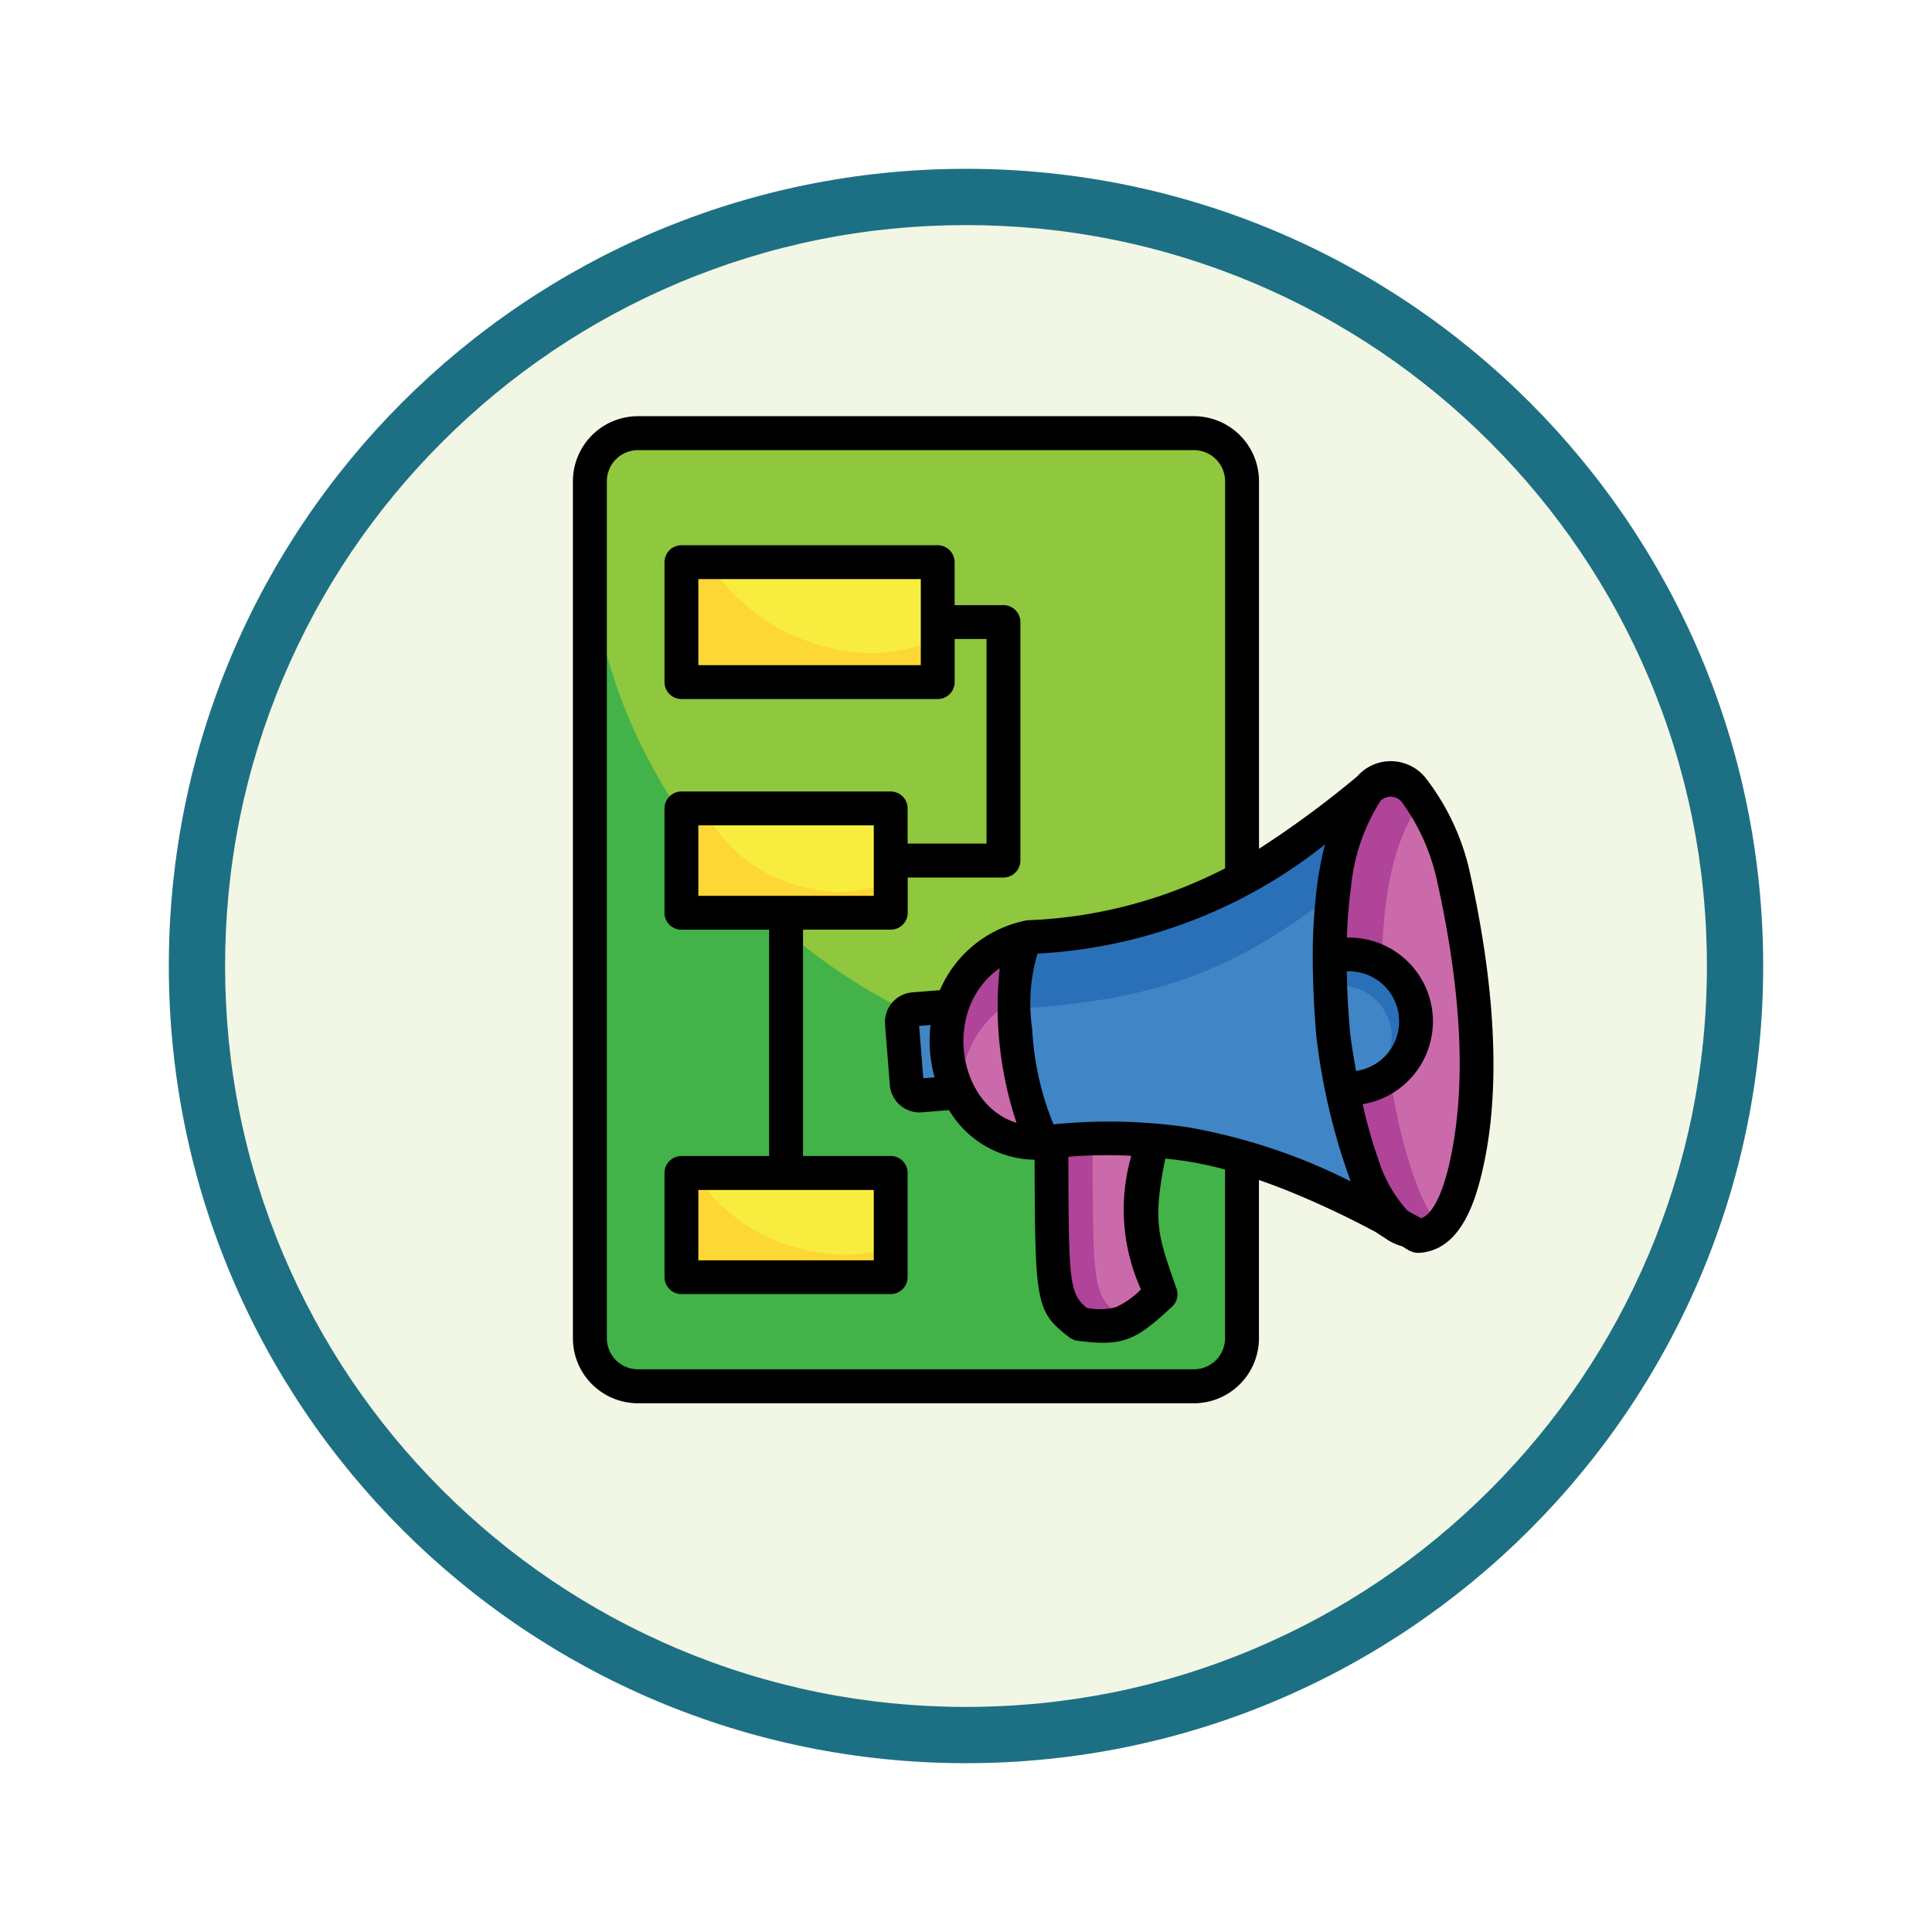 <svg xmlns="http://www.w3.org/2000/svg" xmlns:xlink="http://www.w3.org/1999/xlink" width="103" height="103" viewBox="0 0 103 103">
  <defs>
    <filter id="Trazado_982547" x="0" y="0" width="103" height="103" filterUnits="userSpaceOnUse">
      <feOffset dy="3" input="SourceAlpha"/>
      <feGaussianBlur stdDeviation="3" result="blur"/>
      <feFlood flood-opacity="0.161"/>
      <feComposite operator="in" in2="blur"/>
      <feComposite in="SourceGraphic"/>
    </filter>
  </defs>
  <g id="Grupo_1207678" data-name="Grupo 1207678" transform="translate(-611 -3889.704)">
    <g id="Grupo_1207599" data-name="Grupo 1207599" transform="translate(0 226.204)">
      <g id="Grupo_1207315" data-name="Grupo 1207315" transform="translate(0 2919.5)">
        <g id="Grupo_1202210" data-name="Grupo 1202210" transform="translate(340 -126.414)">
          <g id="Grupo_1174813" data-name="Grupo 1174813" transform="translate(280 876.414)">
            <g id="Grupo_1201680" data-name="Grupo 1201680">
              <g id="Grupo_1201330" data-name="Grupo 1201330">
                <g id="Grupo_1172010" data-name="Grupo 1172010">
                  <g id="Grupo_1171046" data-name="Grupo 1171046">
                    <g id="Grupo_1148525" data-name="Grupo 1148525">
                      <g transform="matrix(1, 0, 0, 1, -9, -6)" filter="url(#Trazado_982547)">
                        <g id="Trazado_982547-2" data-name="Trazado 982547" transform="translate(9 6)" fill="#f2f7e5">
                          <path d="M 42.5 83.5 C 36.964 83.5 31.595 82.416 26.541 80.279 C 21.659 78.214 17.274 75.257 13.509 71.491 C 9.743 67.726 6.786 63.341 4.721 58.459 C 2.584 53.405 1.5 48.036 1.5 42.5 C 1.5 36.964 2.584 31.595 4.721 26.541 C 6.786 21.659 9.743 17.274 13.509 13.509 C 17.274 9.743 21.659 6.786 26.541 4.721 C 31.595 2.584 36.964 1.5 42.5 1.5 C 48.036 1.5 53.405 2.584 58.459 4.721 C 63.341 6.786 67.726 9.743 71.491 13.509 C 75.257 17.274 78.214 21.659 80.279 26.541 C 82.416 31.595 83.5 36.964 83.5 42.5 C 83.5 48.036 82.416 53.405 80.279 58.459 C 78.214 63.341 75.257 67.726 71.491 71.491 C 67.726 75.257 63.341 78.214 58.459 80.279 C 53.405 82.416 48.036 83.5 42.5 83.5 Z" stroke="none"/>
                          <path d="M 42.5 3 C 37.166 3 31.994 4.044 27.126 6.103 C 22.422 8.092 18.198 10.941 14.569 14.569 C 10.941 18.198 8.092 22.422 6.103 27.126 C 4.044 31.994 3 37.166 3 42.5 C 3 47.834 4.044 53.006 6.103 57.874 C 8.092 62.578 10.941 66.802 14.569 70.431 C 18.198 74.059 22.422 76.908 27.126 78.897 C 31.994 80.956 37.166 82 42.5 82 C 47.834 82 53.006 80.956 57.874 78.897 C 62.578 76.908 66.802 74.059 70.431 70.431 C 74.059 66.802 76.908 62.578 78.897 57.874 C 80.956 53.006 82 47.834 82 42.5 C 82 37.166 80.956 31.994 78.897 27.126 C 76.908 22.422 74.059 18.198 70.431 14.569 C 66.802 10.941 62.578 8.092 57.874 6.103 C 53.006 4.044 47.834 3 42.5 3 M 42.5 0 C 65.972 0 85 19.028 85 42.5 C 85 65.972 65.972 85 42.5 85 C 19.028 85 0 65.972 0 42.5 C 0 19.028 19.028 0 42.5 0 Z" stroke="none" fill="#1d7083"/>
                        </g>
                      </g>
                    </g>
                  </g>
                </g>
              </g>
            </g>
          </g>
        </g>
      </g>
    </g>
    <g id="feature_18291939" transform="translate(616.543 3881.387)">
      <g id="Grupo_1207677" data-name="Grupo 1207677" transform="translate(25.904 31.415)">
        <path id="Trazado_1052480" data-name="Trazado 1052480" d="M34.557,84.25H64.209a2.566,2.566,0,0,1,2.559,2.557v45.7a2.569,2.569,0,0,1-2.559,2.559H34.557A2.566,2.566,0,0,1,32,132.5v-45.7A2.565,2.565,0,0,1,34.557,84.25Z" transform="translate(-32 -84.25)" fill="#43b249" fill-rule="evenodd"/>
        <path id="Trazado_1052481" data-name="Trazado 1052481" d="M34.565,84.25H64.217a2.566,2.566,0,0,1,2.559,2.557v30.523a24.224,24.224,0,0,1-8.36.509c-13.847-1.483-25.59-13.6-26.407-27.147V87.714q.06-.961.2-1.89a2.56,2.56,0,0,1,2.358-1.574Z" transform="translate(-32.009 -84.25)" fill="#8fc73e" fill-rule="evenodd"/>
        <path id="Trazado_1052482" data-name="Trazado 1052482" d="M222.47,375.249c2.293,0,2.747-.084,5.354.084-.952,4.347-.659,4.992.469,8.21-1.806,1.681-2.241,1.864-4.318,1.583C222.444,383.935,222.5,383.572,222.47,375.249Z" transform="translate(-197.863 -337.636)" fill="#af4499" fill-rule="evenodd"/>
        <path id="Trazado_1052483" data-name="Trazado 1052483" d="M239.42,375.237c.85-.008,1.637,0,3.164.1-.952,4.347-.659,4.992.469,8.21a10.6,10.6,0,0,1-1.531,1.263c-.183-.018-.381-.04-.6-.07C239.412,383.568,239.448,383.2,239.42,375.237Z" transform="translate(-212.623 -337.642)" fill="#cb6aaa" fill-rule="evenodd"/>
        <path id="Trazado_1052484" data-name="Trazado 1052484" d="M161.361,321.088l1.648-.132a.686.686,0,0,1,.366.074,6.225,6.225,0,0,0,.341,4.4.651.651,0,0,1-.337.121l-1.648.132a.678.678,0,0,1-.732-.619l-.256-3.244A.675.675,0,0,1,161.361,321.088Z" transform="translate(-144.107 -290.374)" fill="#4085c6" fill-rule="evenodd"/>
        <path id="Trazado_1052485" data-name="Trazado 1052485" d="M216.225,250.059q5.1.746,12.37,4.9-3.1-.829-4.507-10.639-.829-9.6,1.856-13.18c-5.845,4.779-10.206,7.386-18.1,7.9-1.505,1.505-.608,9.016.86,10.942a27.317,27.317,0,0,1,7.523.08Z" transform="translate(-184.448 -212.163)" fill="#2a70b8" fill-rule="evenodd"/>
        <path id="Trazado_1052486" data-name="Trazado 1052486" d="M216.482,287.8q5.1.746,12.37,4.9-3.1-.829-4.507-10.639a38.194,38.194,0,0,1-.018-7.581c-5.16,3.98-9.246,5.611-16.509,6.08a2.078,2.078,0,0,0-.457.828c.158,2.515.795,5.27,1.6,6.332A27.308,27.308,0,0,1,216.482,287.8Z" transform="translate(-184.705 -249.904)" fill="#4085c6" fill-rule="evenodd"/>
        <path id="Trazado_1052487" data-name="Trazado 1052487" d="M340.25,250.32a11.481,11.481,0,0,0,1.008.619q-2.521-1.725-3.747-10.284-.829-9.6,1.856-13.18,2.614-2.246,4.581,4.819,2.06,9.36.583,15.531-.824,3.411-2.513,3.467C341.418,250.955,340.829,250.628,340.25,250.32Z" transform="translate(-297.871 -208.5)" fill="#af4499" fill-rule="evenodd"/>
        <path id="Trazado_1052488" data-name="Trazado 1052488" d="M361.034,236.18a15.082,15.082,0,0,1,1.681,4.168q2.06,9.36.583,15.531a6.07,6.07,0,0,1-1.388,2.974q-1.851-2.44-2.849-9.4-.829-9.6,1.86-13.18c.036-.032.076-.066.112-.1Z" transform="translate(-316.638 -216.552)" fill="#cb6aaa" fill-rule="evenodd"/>
        <path id="Trazado_1052489" data-name="Trazado 1052489" d="M337.959,306.437c-.168-.85-.322-1.765-.461-2.75q-.2-2.279-.2-4.219a3.571,3.571,0,1,1,.659,6.97Z" transform="translate(-297.858 -271.531)" fill="#2a70b8" fill-rule="evenodd"/>
        <path id="Trazado_1052490" data-name="Trazado 1052490" d="M338.133,317.3c-.168-.85-.322-1.765-.461-2.75-.084-.964-.143-1.882-.172-2.754a3.5,3.5,0,0,1,1.1.118A2.72,2.72,0,0,1,338.133,317.3Z" transform="translate(-298.032 -282.398)" fill="#4085c6" fill-rule="evenodd"/>
        <path id="Trazado_1052491" data-name="Trazado 1052491" d="M183.561,292.25c-6.687,1.619-5.168,11.4.86,10.942C182.954,301.266,182.056,293.755,183.561,292.25Z" transform="translate(-160.168 -265.378)" fill="#af4499" fill-rule="evenodd"/>
        <path id="Trazado_1052492" data-name="Trazado 1052492" d="M185.253,323.254a4.571,4.571,0,0,0,4.164,2.4c-.066-.282-.128-.571-.187-.864a19.115,19.115,0,0,1-1.164-6.764A5.527,5.527,0,0,0,185.253,323.254Z" transform="translate(-165.448 -287.819)" fill="#cb6aaa" fill-rule="evenodd"/>
        <path id="Trazado_1052496" data-name="Trazado 1052496" d="M69.76,137.42H83.427v6.4H69.76Z" transform="translate(-64.882 -130.551)" fill="#fdd736" fill-rule="evenodd"/>
        <path id="Trazado_1052497" data-name="Trazado 1052497" d="M80.71,137.42H92.964v4.028a8.051,8.051,0,0,1-4.084.8A10.684,10.684,0,0,1,80.71,137.42Z" transform="translate(-74.417 -130.551)" fill="#f8ed3f" fill-rule="evenodd"/>
        <path id="Trazado_1052498" data-name="Trazado 1052498" d="M69.76,239.07H80.922v5.563H69.76Z" transform="translate(-64.882 -219.069)" fill="#fdd736" fill-rule="evenodd"/>
        <path id="Trazado_1052499" data-name="Trazado 1052499" d="M78.92,239.07H88.9v3.8a6.073,6.073,0,0,1-4.076.5A7.991,7.991,0,0,1,78.92,239.07Z" transform="translate(-72.858 -219.069)" fill="#f8ed3f" fill-rule="evenodd"/>
        <path id="Trazado_1052500" data-name="Trazado 1052500" d="M69.76,389.51H80.922v5.563H69.76Z" transform="translate(-64.882 -350.073)" fill="#fdd736" fill-rule="evenodd"/>
        <path id="Trazado_1052501" data-name="Trazado 1052501" d="M75.21,389.51H85.669v3.962a8.043,8.043,0,0,1-4.058.234A9.422,9.422,0,0,1,75.21,389.51Z" transform="translate(-69.628 -350.073)" fill="#f8ed3f" fill-rule="evenodd"/>
      </g>
      <path id="Trazado_1052502" data-name="Trazado 1052502" d="M30.783,69.947h4.677V57.881H30.783a.9.9,0,0,1-.9-.9V51.413a.907.907,0,0,1,.9-.9H41.945a.907.907,0,0,1,.9.9v1.878h4.208V42.385h-1.7v2.3a.907.907,0,0,1-.9.9H30.783a.907.907,0,0,1-.9-.9v-6.4a.907.907,0,0,1,.9-.9H44.45a.907.907,0,0,1,.9.9v2.293h2.607a.907.907,0,0,1,.9.9V54.2a.907.907,0,0,1-.9.9H42.849v1.878a.9.9,0,0,1-.9.9H37.268V69.946h4.677a.9.9,0,0,1,.9.9v5.563a.907.907,0,0,1-.9.9H30.783a.907.907,0,0,1-.9-.9V70.85a.9.9,0,0,1,.9-.9ZM41.04,71.756H31.687V75.51H41.04Zm0-19.438H31.687v3.757H41.04Zm2.505-13.128H31.688v4.589H43.547V39.189Zm4.208,20.745c-3.068,2.138-2.274,7.276.9,8.244A19.525,19.525,0,0,1,47.753,59.935Zm1.86,10.21A5.4,5.4,0,0,1,45.054,67.5l-1.457.118a1.587,1.587,0,0,1-1.7-1.451l-.256-3.244a1.588,1.588,0,0,1,1.451-1.7l1.473-.118a6.327,6.327,0,0,1,4.471-3.687.906.906,0,0,1,.212-.04A24.966,24.966,0,0,0,59.77,54.611V33.966a1.662,1.662,0,0,0-1.655-1.651H28.461a1.658,1.658,0,0,0-1.651,1.651v45.7a1.656,1.656,0,0,0,1.651,1.651H58.113a1.659,1.659,0,0,0,1.655-1.651v-9a19.679,19.679,0,0,0-2.216-.465c-.329-.044-.652-.084-.97-.118-.7,3.439-.363,4.174.6,6.94a.9.9,0,0,1-.238.956v0c-1.922,1.783-2.579,2.146-5.054,1.813a.9.9,0,0,1-.433-.183v0C49.657,78.215,49.643,77.81,49.613,70.145Zm-5.328-4.391a7.108,7.108,0,0,1-.216-2.791l-.611.048.22,2.791Zm20.159-6.361a.277.277,0,0,1,0-.08,29.347,29.347,0,0,1,.253-3.958,17.546,17.546,0,0,1,.4-2.018,26.879,26.879,0,0,1-15.326,5.819,9.278,9.278,0,0,0-.286,4.014,15.53,15.53,0,0,0,1.136,5.09,29.437,29.437,0,0,1,7.192.158A31.309,31.309,0,0,1,66.466,71.3,34.193,34.193,0,0,1,64.65,63.7c0-.014,0-.034-.008-.048Q64.445,61.357,64.445,59.392Zm1.82-1.09a4.471,4.471,0,0,1,.842,8.881,24.772,24.772,0,0,0,.831,2.93A7.2,7.2,0,0,0,69.5,72.867l.725.4c.729-.26,1.216-1.717,1.461-2.743l0,0c1.1-4.611.523-10.067-.589-15.124a11.132,11.132,0,0,0-1.9-4.314.762.762,0,0,0-1.139-.074A10.342,10.342,0,0,0,66.484,55.6a26.364,26.364,0,0,0-.22,2.7Zm.487,7.111a2.67,2.67,0,0,0-.494-5.311q.027,1.581.187,3.387Q66.587,64.5,66.752,65.412Zm1.564,8.922c-.143-.088-.307-.194-.5-.326a48.173,48.173,0,0,0-4.827-2.26c-.483-.19-.956-.366-1.413-.523v8.441a3.471,3.471,0,0,1-3.465,3.461H28.461A3.47,3.47,0,0,1,25,79.667v-45.7a3.47,3.47,0,0,1,3.461-3.461H58.113a3.471,3.471,0,0,1,3.465,3.461v19.6a52.789,52.789,0,0,0,5.237-3.86,2.377,2.377,0,0,1,3.691.143,12.64,12.64,0,0,1,2.344,5.12c0,.014.008.034.01.048h0c1.154,5.24,1.758,11.118.575,15.931v0c-.473,1.96-1.344,4.042-3.318,4.16-.465.026-.762-.3-.952-.363a2.722,2.722,0,0,1-.853-.413Zm-13.547-4.4a24.78,24.78,0,0,0-3.355.052c.022,6.567.03,7.262.974,8.052A3.316,3.316,0,0,0,53.959,78a4.564,4.564,0,0,0,1.325-.942,10.344,10.344,0,0,1-.515-7.118Z"/>
    </g>
  </g>
</svg>
